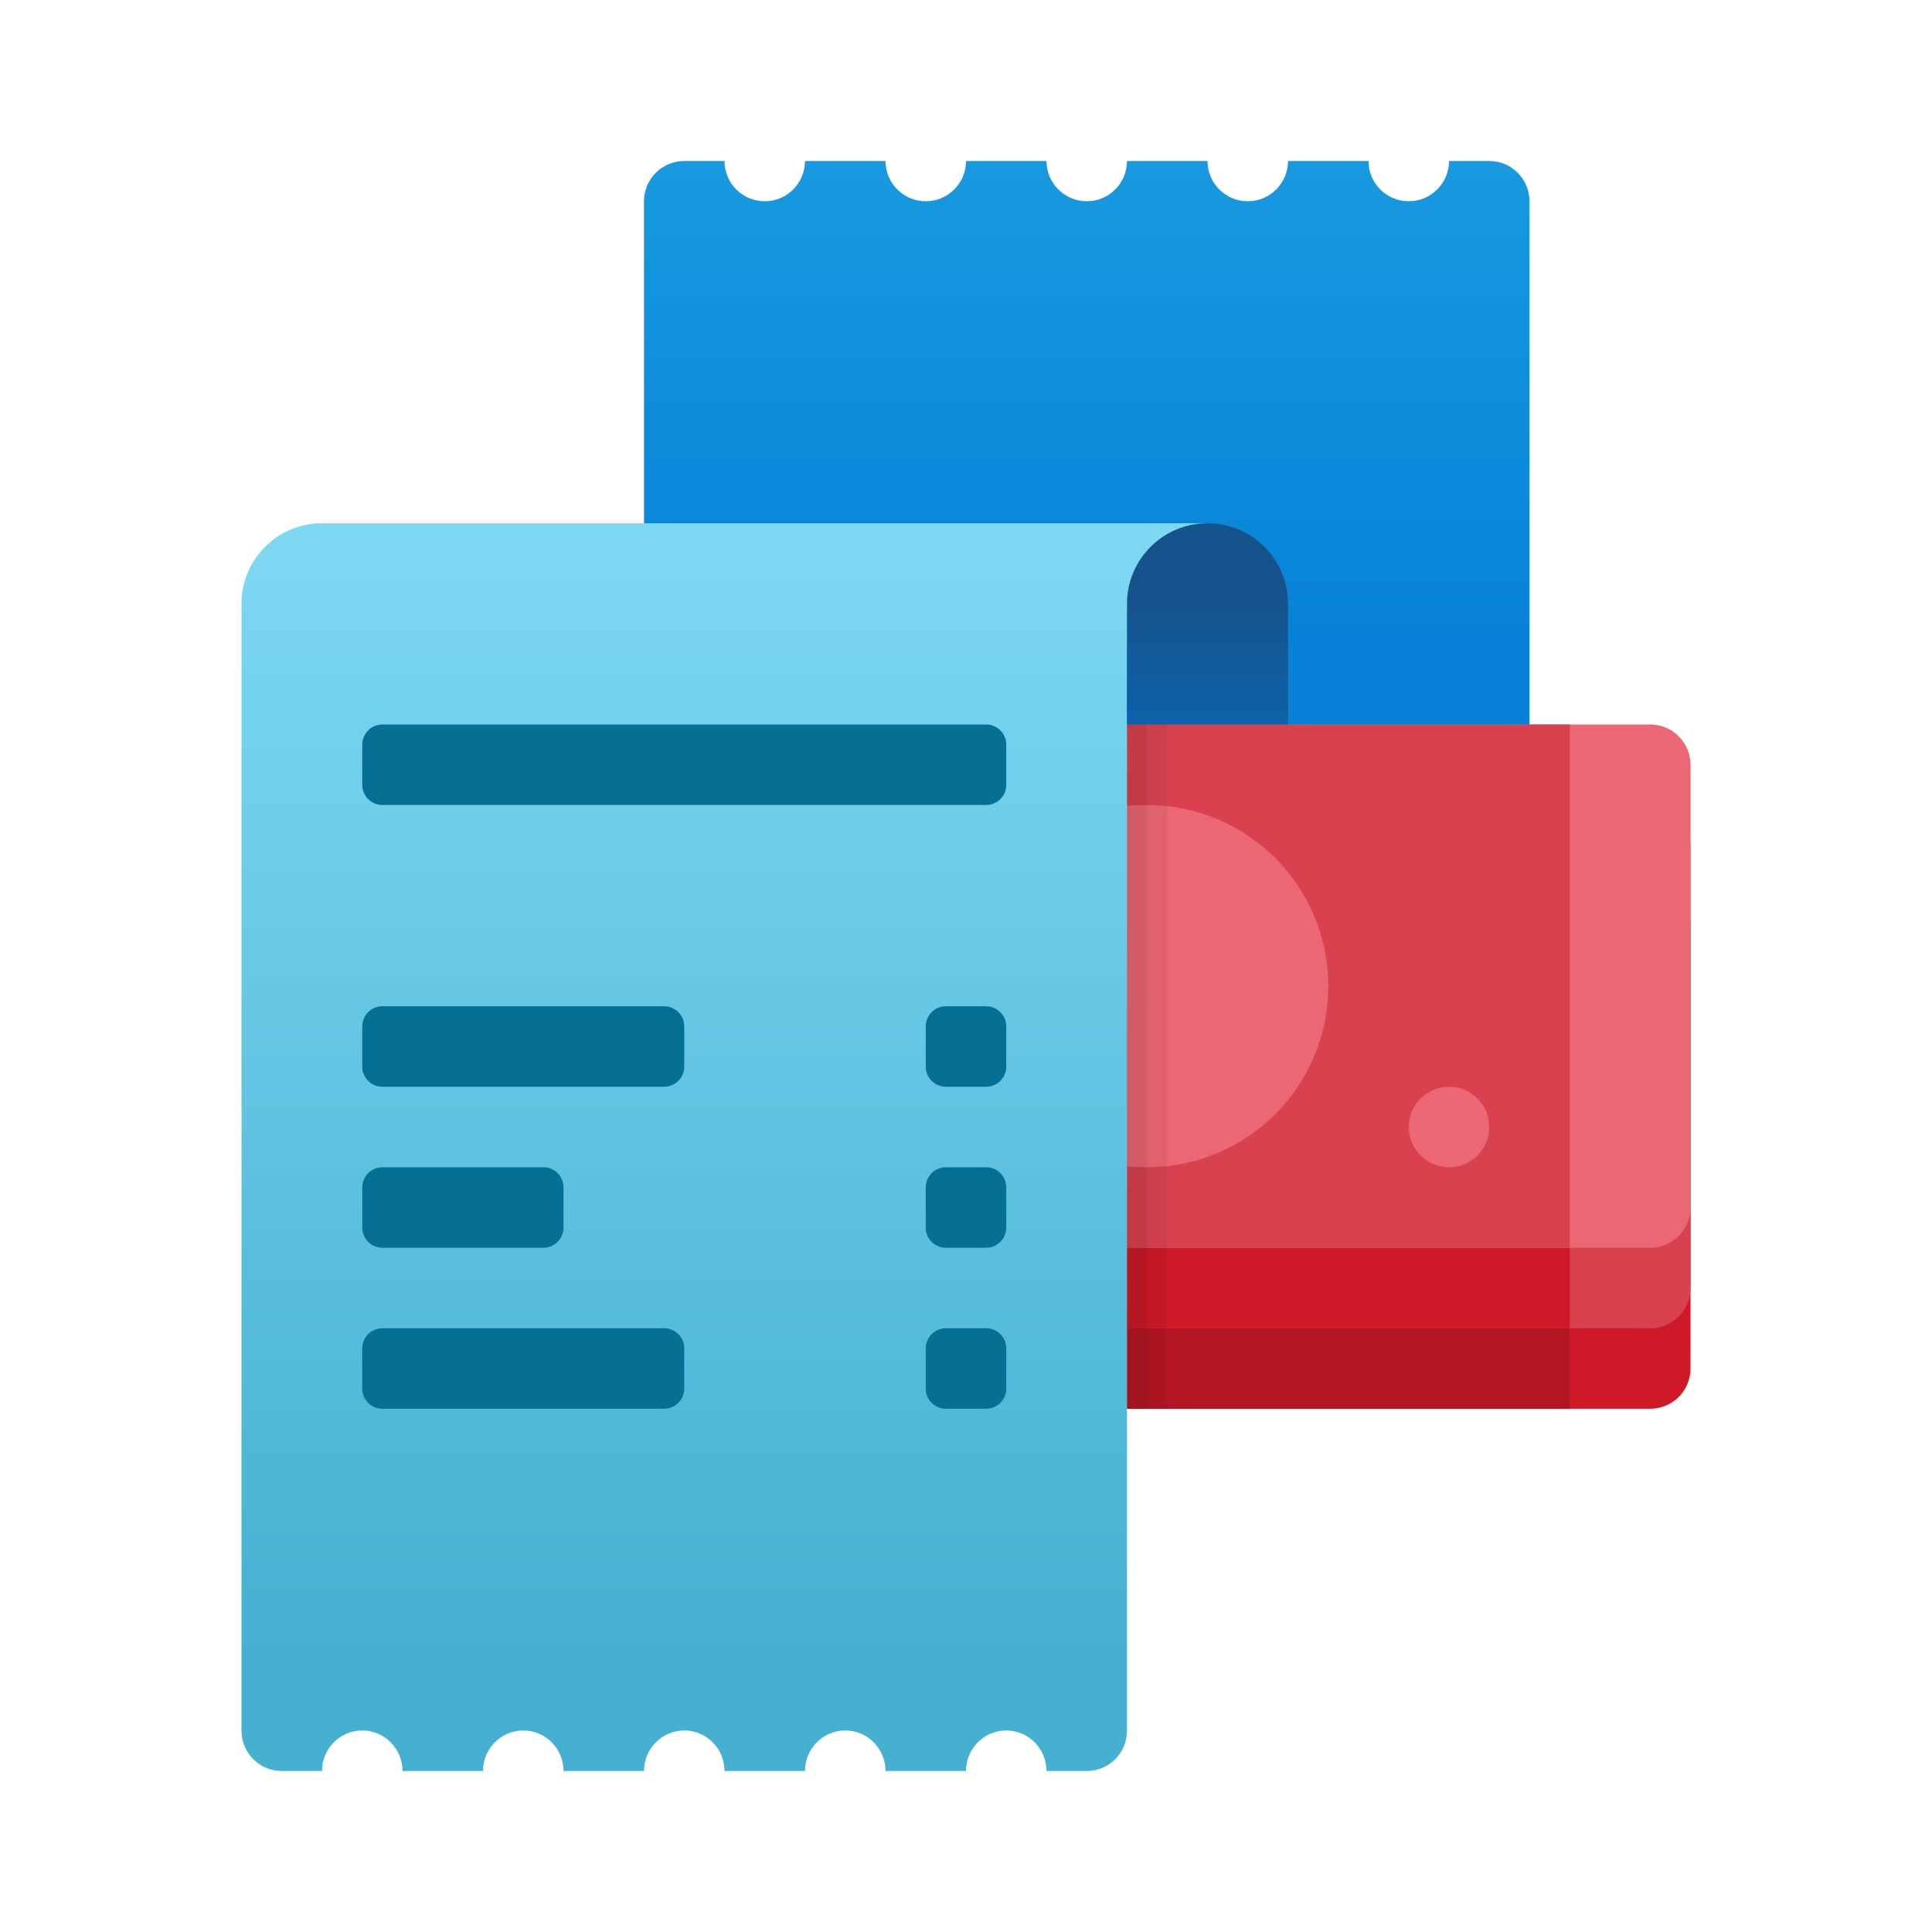 <svg xmlns="http://www.w3.org/2000/svg" viewBox="0 0 48 48"><path fill="#cf1928" d="M41,35H28V22h13c0.552,0,1,0.448,1,1v11C42,34.552,41.552,35,41,35z"/><rect width="11" height="13" x="28" y="22" fill="#b31523"/><path fill="#d9414f" d="M41,33H28V20h13c0.552,0,1,0.448,1,1v11C42,32.552,41.552,33,41,33z"/><rect width="11" height="13" x="28" y="20" fill="#cf1928"/><linearGradient id="Fs9OOMqSFioQZQBFadJuXa" x1="27" x2="27" y1="3.617" y2="15.745" gradientUnits="userSpaceOnUse"><stop offset="0" stop-color="#199ae0"/><stop offset="1" stop-color="#0782d8"/></linearGradient><path fill="url(#Fs9OOMqSFioQZQBFadJuXa)" d="M16,20.48V5c0-0.552,0.448-1,1-1h1c0,0.552,0.448,1,1,1s1-0.448,1-1h2c0,0.552,0.448,1,1,1	s1-0.448,1-1h2c0,0.552,0.448,1,1,1s1-0.448,1-1h2c0,0.552,0.448,1,1,1s1-0.448,1-1h2c0,0.552,0.448,1,1,1s1-0.448,1-1h1	c0.552,0,1,0.448,1,1v15.48H16z"/><path fill="#eb6773" d="M41,31H28V18h13c0.552,0,1,0.448,1,1v11C42,30.552,41.552,31,41,31z"/><rect width="11" height="13" x="28" y="18" fill="#d9414f"/><circle cx="28.5" cy="24.5" r="4.5" fill="#eb6773"/><circle cx="36" cy="28" r="1" fill="#eb6773"/><linearGradient id="Fs9OOMqSFioQZQBFadJuXb" x1="18" x2="18" y1="13.386" y2="41.215" gradientUnits="userSpaceOnUse"><stop offset="0" stop-color="#7dd8f3"/><stop offset="1" stop-color="#45b0d0"/></linearGradient><path fill="url(#Fs9OOMqSFioQZQBFadJuXb)" d="M30,13H8c-1.105,0-2,0.895-2,2v28c0,0.552,0.448,1,1,1h1c0-0.556,0.448-1.007,1-1.007	s1,0.451,1,1.007h2c0-0.556,0.448-1.007,1-1.007s1,0.451,1,1.007h2c0-0.556,0.448-1.007,1-1.007s1,0.451,1,1.007h2	c0-0.556,0.448-1.007,1-1.007s1,0.451,1,1.007h2c0-0.556,0.448-1.007,1-1.007s1,0.451,1,1.007h1c0.552,0,1-0.448,1-1V16h2V13z"/><linearGradient id="Fs9OOMqSFioQZQBFadJuXc" x1="30" x2="30" y1="22.231" y2="14.887" gradientUnits="userSpaceOnUse"><stop offset="0" stop-color="#0176d0"/><stop offset="1" stop-color="#16538c"/></linearGradient><path fill="url(#Fs9OOMqSFioQZQBFadJuXc)" d="M32,18h-4v-3c0-1.105,0.895-2,2-2h0c1.105,0,2,0.895,2,2V18z"/><path fill="#057093" d="M24.5,20h-15C9.224,20,9,19.776,9,19.5v-1C9,18.224,9.224,18,9.5,18h15c0.276,0,0.5,0.224,0.5,0.5v1 C25,19.776,24.776,20,24.5,20z"/><path fill="#057093" d="M24.5,27h-1c-0.276,0-0.5-0.224-0.5-0.5v-1c0-0.276,0.224-0.5,0.5-0.5h1c0.276,0,0.5,0.224,0.5,0.5 v1C25,26.776,24.776,27,24.5,27z"/><path fill="#057093" d="M16.5,27h-7C9.224,27,9,26.776,9,26.5v-1C9,25.224,9.224,25,9.5,25h7c0.276,0,0.5,0.224,0.5,0.5v1 C17,26.776,16.776,27,16.5,27z"/><path fill="#057093" d="M24.5,31h-1c-0.276,0-0.5-0.224-0.5-0.5v-1c0-0.276,0.224-0.5,0.5-0.5h1c0.276,0,0.5,0.224,0.5,0.5 v1C25,30.776,24.776,31,24.5,31z"/><path fill="#057093" d="M13.5,31h-4C9.224,31,9,30.776,9,30.5v-1C9,29.224,9.224,29,9.5,29h4c0.276,0,0.5,0.224,0.5,0.5v1 C14,30.776,13.776,31,13.5,31z"/><path fill="#057093" d="M24.5,35h-1c-0.276,0-0.5-0.224-0.5-0.5v-1c0-0.276,0.224-0.5,0.5-0.5h1c0.276,0,0.5,0.224,0.5,0.5 v1C25,34.776,24.776,35,24.5,35z"/><path fill="#057093" d="M16.5,35h-7C9.224,35,9,34.776,9,34.5v-1C9,33.224,9.224,33,9.5,33h7c0.276,0,0.5,0.224,0.5,0.5v1 C17,34.776,16.776,35,16.5,35z"/><rect width="1" height="17" x="28" y="18" opacity=".05"/><rect width=".5" height="17" x="28" y="18" opacity=".07"/></svg>